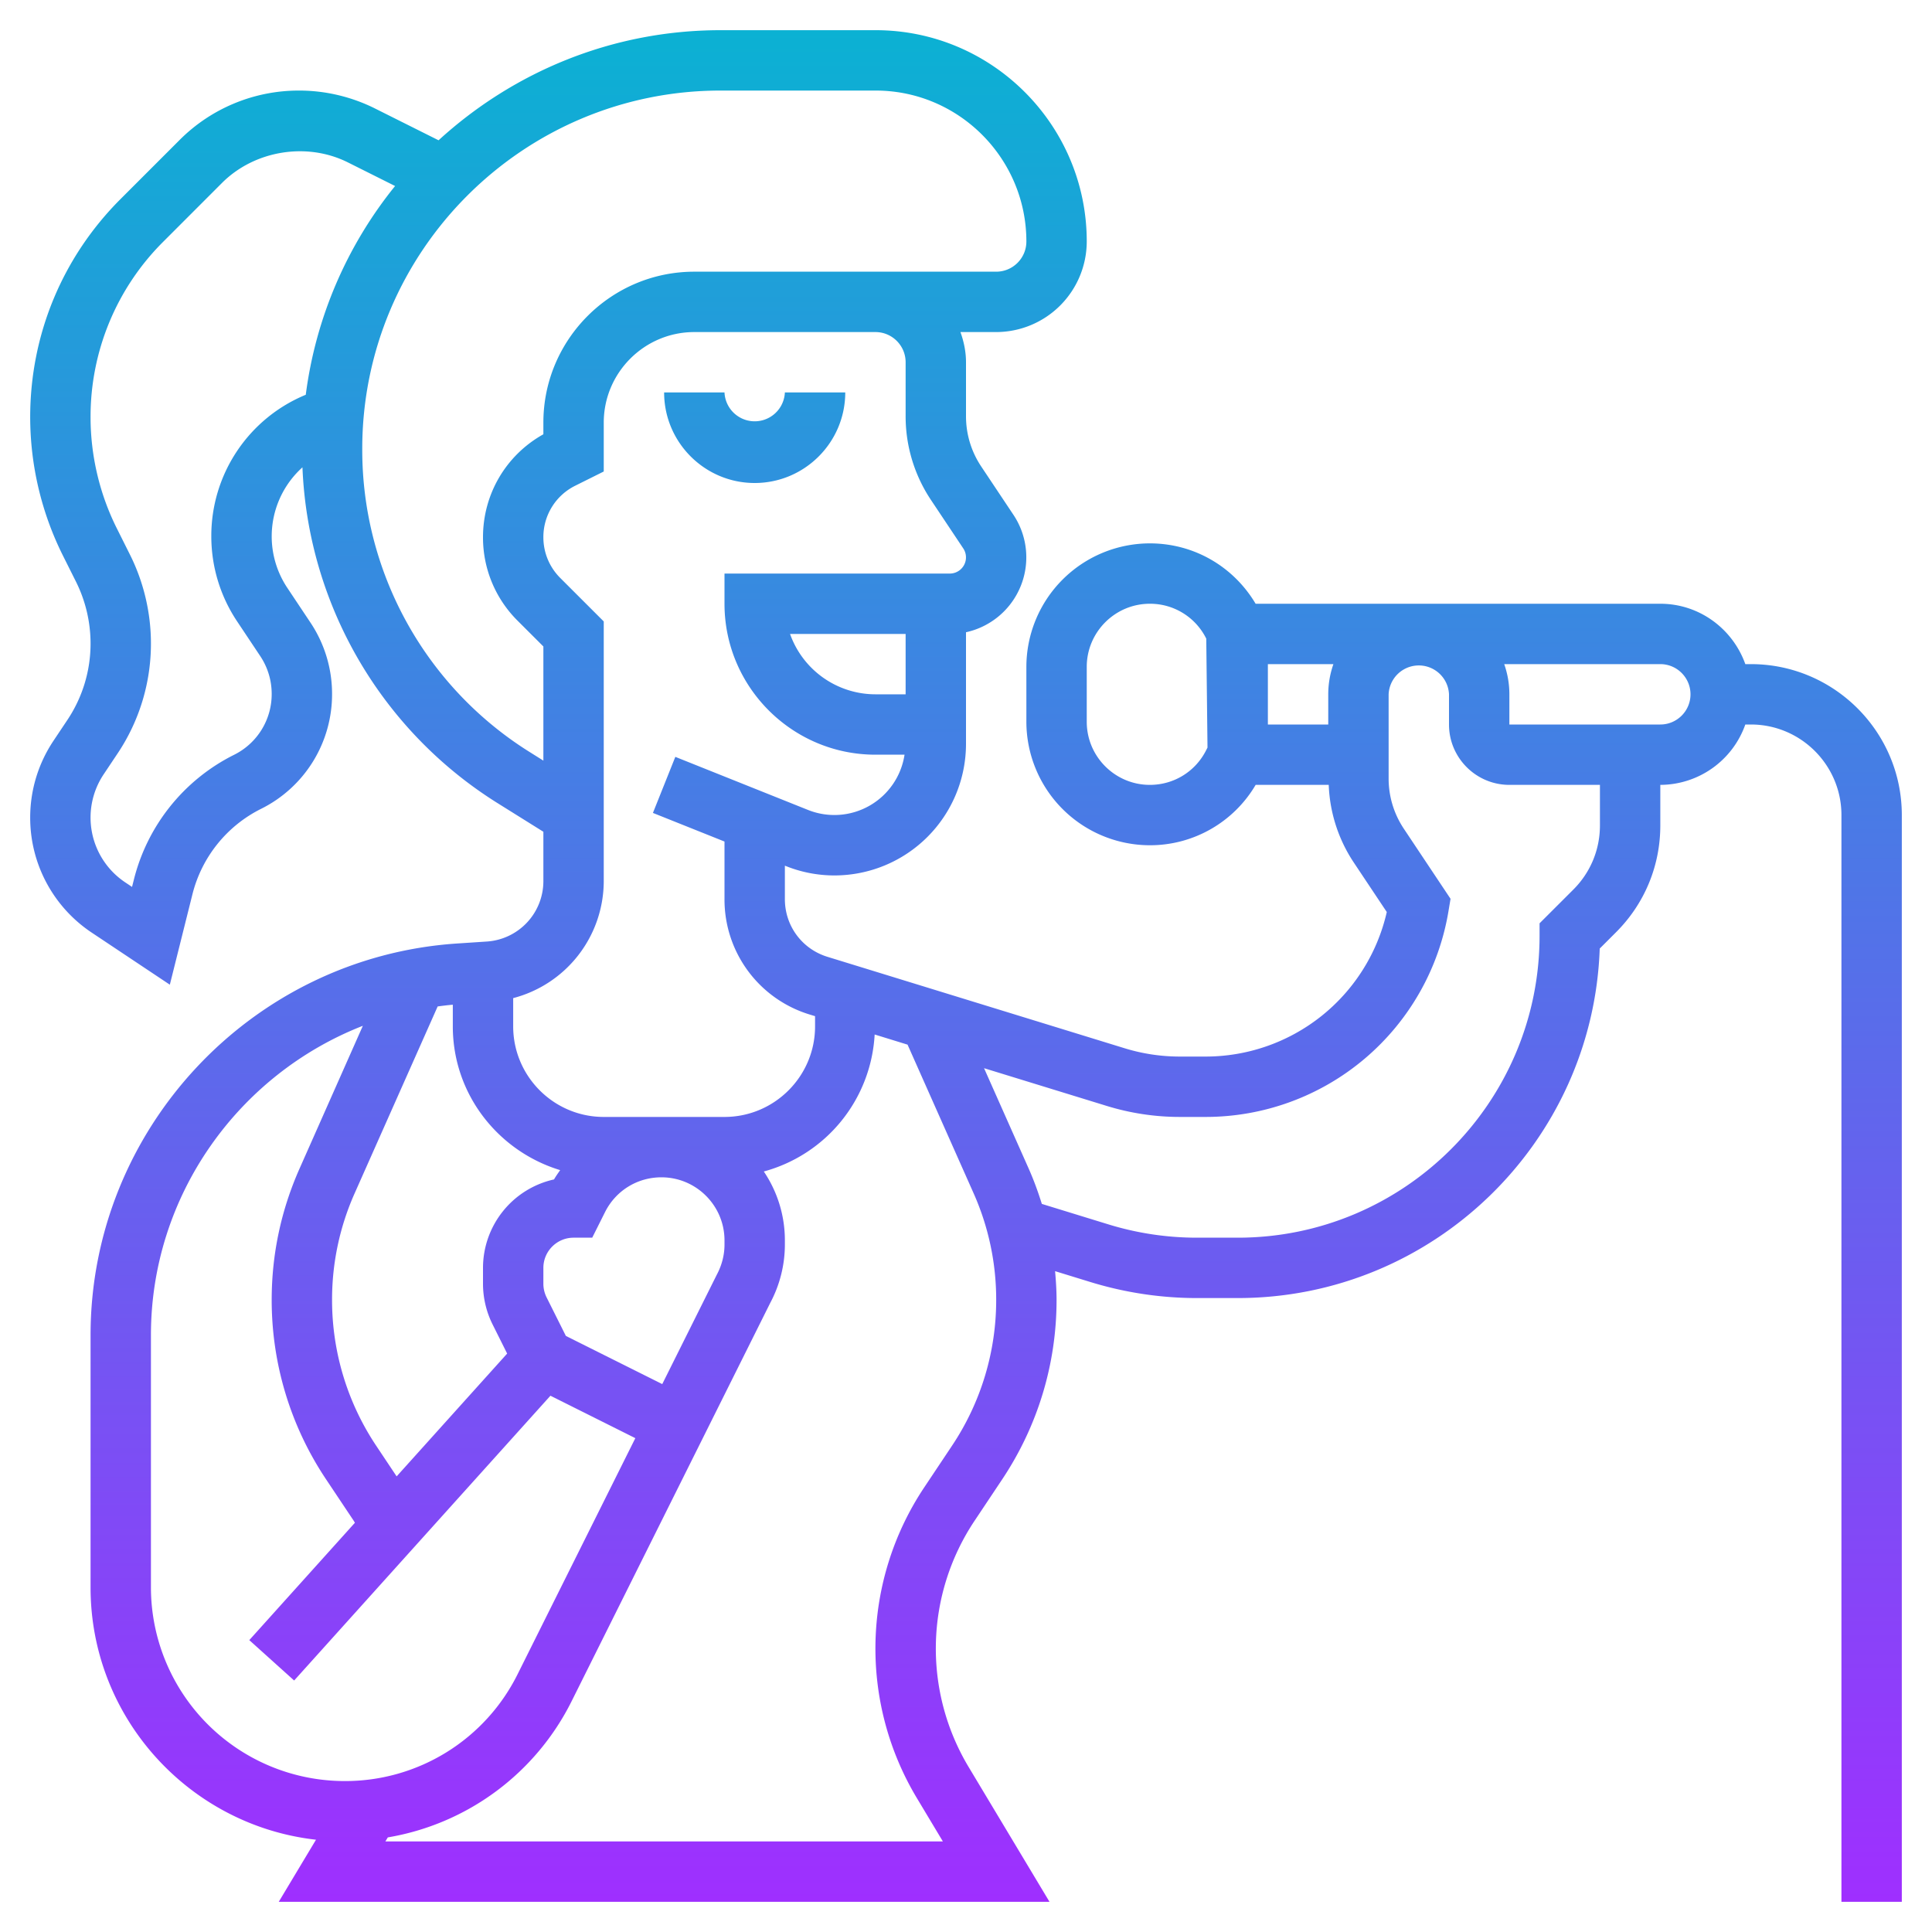<svg xmlns="http://www.w3.org/2000/svg" xmlns:xlink="http://www.w3.org/1999/xlink"  version="1.1" width="512" height="512" x="0" y="0" viewBox="0 0 64 64" style="enable-background:new 0 0 512 512" xml:space="preserve"><g><linearGradient id="a" x1="32" x2="32" y1="63" y2="1" gradientUnits="userSpaceOnUse"><stop offset="0" stop-color="#9f2fff"/><stop offset="1" stop-color="#0bb1d3"/></linearGradient><path fill="url(#a)" d="M22 13h2a1.001 1.001 0 0 0 2 0h2c0 1.654-1.346 3-3 3s-3-1.346-3-3zm41 14v36h-2V27c0-1.654-1.346-3-3-3h-.184A2.996 2.996 0 0 1 55 26v1.343c0 1.336-.52 2.592-1.464 3.536l-.543.543C52.77 37.845 47.476 43 41 43h-1.346c-1.196 0-2.384-.179-3.529-.53l-1.174-.361c.028.315.049.632.049.952 0 2.12-.622 4.174-1.798 5.94l-.921 1.381a7.624 7.624 0 0 0-.194 8.152L34.766 63H9.234l1.234-2.057C6.273 60.471 3 56.906 3 52.587v-8.36c0-6.819 5.331-12.517 12.135-12.972l.998-.066A2.005 2.005 0 0 0 18 29.193v-1.64l-1.482-.926a13.779 13.779 0 0 1-6.499-11.146 3.075 3.075 0 0 0-.501 3.993l.767 1.151A4.25 4.25 0 0 1 11 22.986a4.236 4.236 0 0 1-2.354 3.809 4.341 4.341 0 0 0-2.272 2.832l-.748 2.992-2.586-1.724A4.571 4.571 0 0 1 1 27.084c0-.907.266-1.785.769-2.541l.464-.695A4.548 4.548 0 0 0 3 21.314a4.6 4.6 0 0 0-.482-2.043l-.438-.875A10.291 10.291 0 0 1 1 13.822c0-2.731 1.064-5.3 2.996-7.231l1.946-1.946A5.574 5.574 0 0 1 9.911 3c.867 0 1.734.205 2.51.593l2.107 1.054C16.996 2.39 20.269 1 23.868 1h5.139C32.863 1 36 4.14 36 7.998A3.005 3.005 0 0 1 33 11h-1.184c.112.314.184.648.184 1v1.789c0 .594.174 1.169.504 1.664l1.07 1.605A2.54 2.54 0 0 1 32 20.944v3.702A4.359 4.359 0 0 1 27.646 29a4.311 4.311 0 0 1-1.619-.313l-.027-.01v1.108c0 .884.567 1.652 1.411 1.911l9.851 3.031A6.2 6.2 0 0 0 39.08 35h.838a6.157 6.157 0 0 0 6.021-4.788l-1.099-1.649A4.971 4.971 0 0 1 44.016 26h-2.421a4.058 4.058 0 0 1-3.504 2A4.095 4.095 0 0 1 34 23.91v-1.82A4.095 4.095 0 0 1 38.09 18c1.457 0 2.769.763 3.504 2H55c1.302 0 2.402.839 2.816 2H58c2.757 0 5 2.243 5 5zm-18.829-5H42v2h2v-1c0-.351.061-.687.171-1zM40 24.764l-.041-3.608A2.075 2.075 0 0 0 38.09 20c-1.152 0-2.09.938-2.09 2.09v1.82c0 1.152.938 2.09 2.09 2.09.797 0 1.513-.442 1.869-1.155zM30 23v-2h-3.829A3.006 3.006 0 0 0 29 23zm-19.871-9.923a13.8 13.8 0 0 1 2.959-6.915l-1.561-.781c-1.363-.683-3.094-.399-4.171.677L5.41 8.005A8.173 8.173 0 0 0 3 13.822c0 1.271.3 2.542.869 3.679l.438.876C4.76 19.284 5 20.3 5 21.314a6.538 6.538 0 0 1-1.103 3.643l-.464.695a2.58 2.58 0 0 0 .716 3.578l.225.15.06-.238a6.341 6.341 0 0 1 3.318-4.137A2.242 2.242 0 0 0 9 22.986c0-.447-.131-.88-.379-1.252l-.767-1.151A5.067 5.067 0 0 1 7 17.764a5.055 5.055 0 0 1 3.129-4.687zM18 25.197v-3.782l-.856-.855A3.885 3.885 0 0 1 16 17.796c0-1.428.762-2.719 2-3.41V14c0-2.757 2.243-5 5-5h10c.551 0 1-.448 1-1 0-2.757-2.24-5-4.993-5h-5.139C17.324 3 12 8.324 12 14.868a11.8 11.8 0 0 0 5.578 10.064zm-1 7.867V34c0 1.654 1.346 3 3 3h4c1.654 0 3-1.346 3-3v-.338l-.176-.054A3.98 3.98 0 0 1 24 29.784v-1.907l-2.371-.948.742-1.857 4.4 1.76A2.351 2.351 0 0 0 29.964 25H29c-2.757 0-5-2.243-5-5v-1h7.465a.536.536 0 0 0 .445-.832l-1.07-1.605a4.992 4.992 0 0 1-.84-2.774V12c0-.552-.449-1-1-1h-6c-1.654 0-3 1.346-3 3v1.619l-.947.472A1.897 1.897 0 0 0 18 17.796c0 .51.198.988.558 1.349L20 20.586v8.607a4.012 4.012 0 0 1-3 3.871zM21.91 39c-.797 0-1.513.442-1.869 1.155l-.423.845H19c-.551 0-1 .448-1 1v.528c0 .154.037.309.105.446l.64 1.28 3.193 1.596 1.803-3.616c.174-.325.259-.665.259-1.006v-.138c0-1.152-.937-2.09-2.09-2.09zM16 42.528V42a3.005 3.005 0 0 1 2.353-2.93c.061-.108.133-.207.203-.308C16.506 38.138 15 36.251 15 34v-.718c-.169.015-.336.035-.502.058l-2.747 6.183A8.643 8.643 0 0 0 11 43.061a8.69 8.69 0 0 0 1.462 4.831l.677 1.015 3.661-4.068-.484-.969A3.022 3.022 0 0 1 16 42.528zM11.413 59a6.377 6.377 0 0 0 5.739-3.551l3.894-7.808-2.812-1.406-8.49 9.434-1.486-1.338 3.499-3.888-.037-.062-.921-1.38A10.68 10.68 0 0 1 9 43.061c0-1.508.311-2.972.923-4.35l2.097-4.73C7.903 35.589 5 39.6 5 44.227v8.36A6.42 6.42 0 0 0 11.413 59zM33 43.061a8.65 8.65 0 0 0-.75-3.537l-2.186-4.919-1.09-.336a4.984 4.984 0 0 1-3.672 4.538A4.07 4.07 0 0 1 26 41.09v.138c0 .669-.167 1.335-.481 1.925l-6.577 13.189a8.354 8.354 0 0 1-6.095 4.524l-.081.134h18.468l-.862-1.437a9.622 9.622 0 0 1 .244-10.291l.921-1.381A8.682 8.682 0 0 0 33 43.061zM53 26h-3c-1.103 0-2-.897-2-2v-1a1.001 1.001 0 0 0-2 0v2.789c0 .594.174 1.169.504 1.664l1.547 2.321-.065.39A8.154 8.154 0 0 1 39.917 37h-.837a8.217 8.217 0 0 1-2.405-.361l-4.077-1.254 1.479 3.327c.17.383.312.774.435 1.169l2.201.677a9.978 9.978 0 0 0 2.941.442H41c5.514 0 10-4.486 10-10v-.414l1.122-1.121c.566-.567.878-1.32.878-2.122zm3-3c0-.552-.449-1-1-1h-5.171c.11.313.171.649.171 1v1h5c.551 0 1-.448 1-1z" data-original="url(#a)"/></g></svg>